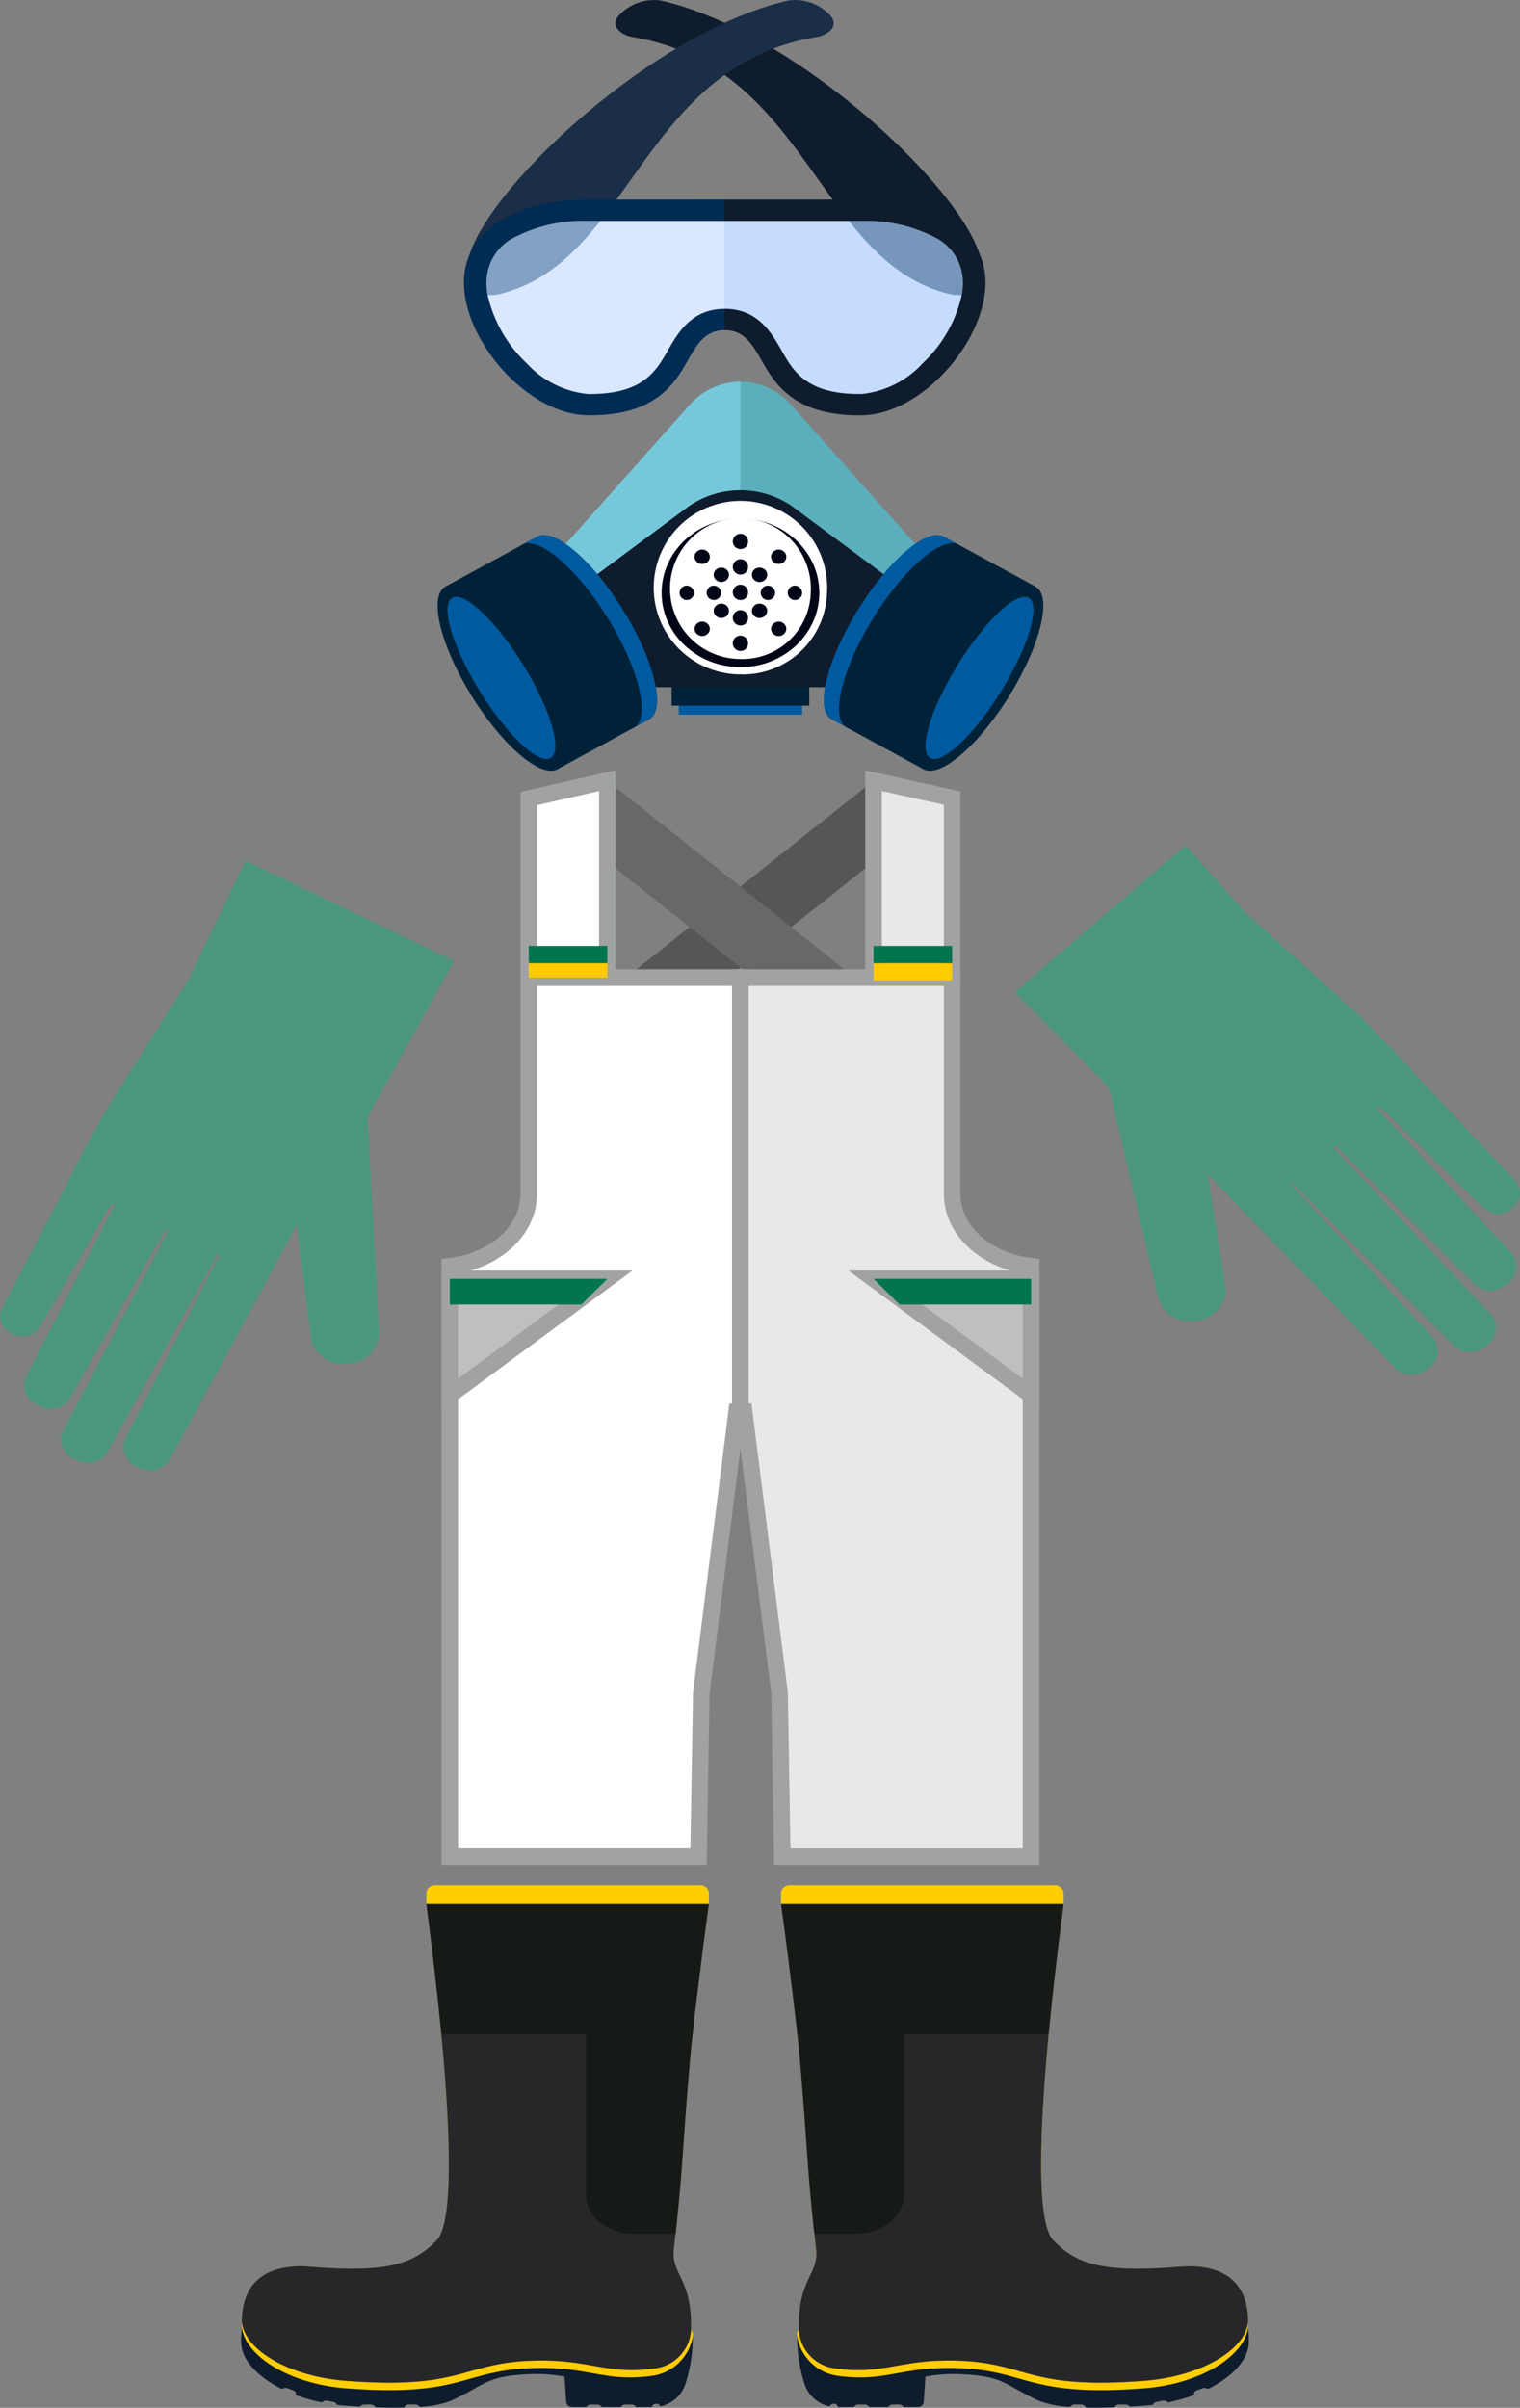 <svg xmlns="http://www.w3.org/2000/svg" width="91.661" height="145.143" viewBox="0 0 91.661 145.143">
  <rect x="0" y="0" width="91.661" height="145.143" fill="#808080" stroke="none"/>
  <g id="Grupo_3062" data-name="Grupo 3062" transform="translate(-1932.837 -7539.657)">
    <g id="Grupo_2961" data-name="Grupo 2961">
      <path id="Trazado_3398" data-name="Trazado 3398" d="M1955,7606.993l5.223-9.406-12.565-6.048-3.423,7.1-.14.257s-3.866,6.091-4.721,7.467c-.362.582-2.015,3.613-2.446,4.569h0l-3.962,7.572v0a1.147,1.147,0,0,0,.6,1.561,1.288,1.288,0,0,0,1.7-.456v0h0l4.3-7.407.182.088-5.381,10.432.007,0v0a1.265,1.265,0,0,0,.782,1.648,1.421,1.421,0,0,0,1.875-.369l0,0,5.777-10.241.171.082-6.376,12.144a1.267,1.267,0,0,0,.784,1.649,1.424,1.424,0,0,0,1.881-.367l6.687-11.993.111.053-5.694,11.11a1.269,1.269,0,0,0,.784,1.65,1.425,1.425,0,0,0,1.879-.368h0s7.258-13.356,7.693-14.233c0,0,.9,7.074.9,7.091a2.128,2.128,0,0,0,2.474,1.246,1.881,1.881,0,0,0,1.582-2.041h0Z" fill="#4a967e"/>
    </g>
    <g id="Grupo_2963" data-name="Grupo 2963">
      <g id="Grupo_2962" data-name="Grupo 2962">
        <path id="Trazado_3399" data-name="Trazado 3399" d="M1999.717,7605.211l-5.679-5.744,10.3-8.862,3.414,3.864.207.213s5.44,4.911,6.651,6.023c.512.471,2.959,2.982,3.643,3.8h0l5.948,6.314h0l0,0a1.129,1.129,0,0,1-.142,1.656,1.3,1.3,0,0,1-1.763-.016l0,0-6.231-6.07-.151.13,8.119,8.719-.006.005h0a1.242,1.242,0,0,1-.291,1.786,1.432,1.432,0,0,1-1.913.111v0l-8.449-8.436-.142.121,9.562,10.121a1.246,1.246,0,0,1-.294,1.788,1.434,1.434,0,0,1-1.915.114l-9.821-9.9-.092.08,8.614,9.293a1.245,1.245,0,0,1-.294,1.787,1.434,1.434,0,0,1-1.916.114h0s-10.752-11.069-11.418-11.806c0,0,1.119,7.045,1.12,7.062a2.048,2.048,0,0,1-2.035,1.819,1.956,1.956,0,0,1-2.1-1.573h0Z" fill="#4a967e"/>
      </g>
    </g>
    <g id="Grupo_2979" data-name="Grupo 2979">
      <g id="Grupo_2964" data-name="Grupo 2964">
        <path id="Trazado_3400" data-name="Trazado 3400" d="M1989.995,7588.041l-4.48-1.327-16.969,13.5,3.064,2.434Z" fill="#565656"/>
      </g>
      <g id="Grupo_2965" data-name="Grupo 2965">
        <path id="Trazado_3401" data-name="Trazado 3401" d="M1964.978,7588.041l4.483-1.327,17.371,13.823-3.063,2.435Z" fill="#686868"/>
      </g>
      <g id="Grupo_2966" data-name="Grupo 2966">
        <path id="Trazado_3402" data-name="Trazado 3402" d="M1969.461,7586.714l-4.739,1.078v10.794h4.739Z" fill="#fff" stroke="#a0a2a3" stroke-miterlimit="10" stroke-width="1"/>
      </g>
      <g id="Grupo_2967" data-name="Grupo 2967">
        <path id="Trazado_3403" data-name="Trazado 3403" d="M1990.254,7587.767l-4.738-1.053v12.043h4.738Z" fill="#e8e8e8" stroke="#a0a2a3" stroke-miterlimit="10" stroke-width="1"/>
      </g>
      <g id="Grupo_2970" data-name="Grupo 2970">
        <g id="Grupo_2968" data-name="Grupo 2968">
          <path id="Trazado_3404" data-name="Trazado 3404" d="M1964.722,7598.586v13.038c0,2.223-2.07,4.06-4.761,4.363v35.591h15l.167-9.871,2.134-16.946h.223v-26.175Z" fill="#fff" stroke="#a0a2a3" stroke-miterlimit="10" stroke-width="1"/>
        </g>
        <g id="Grupo_2969" data-name="Grupo 2969">
          <path id="Trazado_3405" data-name="Trazado 3405" d="M1990.254,7611.624v-13.038h-12.766v26.175h.224l2.134,16.946.166,9.871h15v-35.591C1992.325,7615.684,1990.254,7613.847,1990.254,7611.624Z" fill="#e8e8e8" stroke="#a0a2a3" stroke-miterlimit="10" stroke-width="1"/>
        </g>
      </g>
      <g id="Grupo_2971" data-name="Grupo 2971">
        <path id="Trazado_3406" data-name="Trazado 3406" d="M1959.961,7623.752v-7.007h9.5Z" fill="#bfbfbf" stroke="#a0a2a3" stroke-miterlimit="10" stroke-width="1"/>
      </g>
      <g id="Grupo_2972" data-name="Grupo 2972">
        <path id="Trazado_3407" data-name="Trazado 3407" d="M1995.016,7623.752v-7.007h-9.5Z" fill="#bfbfbf" stroke="#a0a2a3" stroke-miterlimit="10" stroke-width="1"/>
      </g>
      <g id="Grupo_2973" data-name="Grupo 2973">
        <path id="Trazado_3408" data-name="Trazado 3408" d="M1967.895,7618.293l1.566-1.548h-9.5v1.548Z" fill="#00754e"/>
      </g>
      <g id="Grupo_2974" data-name="Grupo 2974">
        <path id="Trazado_3409" data-name="Trazado 3409" d="M1995.016,7618.293v-1.548h-9.5l1.566,1.548Z" fill="#00754e"/>
      </g>
      <g id="Grupo_2975" data-name="Grupo 2975">
        <rect id="Rectángulo_2699" data-name="Rectángulo 2699" width="4.739" height="1.039" transform="translate(1964.722 7597.548)" fill="#ffca00"/>
      </g>
      <g id="Grupo_2976" data-name="Grupo 2976">
        <rect id="Rectángulo_2700" data-name="Rectángulo 2700" width="4.739" height="1.038" transform="translate(1964.722 7596.68)" fill="#00754e"/>
      </g>
      <g id="Grupo_2977" data-name="Grupo 2977">
        <rect id="Rectángulo_2701" data-name="Rectángulo 2701" width="4.738" height="1.039" transform="translate(1985.515 7597.718)" fill="#ffca00"/>
      </g>
      <g id="Grupo_2978" data-name="Grupo 2978">
        <rect id="Rectángulo_2702" data-name="Rectángulo 2702" width="4.738" height="1.038" transform="translate(1985.515 7596.68)" fill="#00754e"/>
      </g>
    </g>
    <g id="Grupo_2994" data-name="Grupo 2994">
      <g id="Grupo_2981" data-name="Grupo 2981">
        <g id="Grupo_2980" data-name="Grupo 2980">
          <path id="Trazado_3410" data-name="Trazado 3410" d="M1990.219,7557.41c-8.05-1.83-8.616-13.784-19.269-15.527-.654-.12-1.343-.654-.79-1.29h0a2.867,2.867,0,0,1,2.547-.9c8.051,1.83,18.17,11.279,19.269,15.526C1992.814,7557.272,1991.1,7557.58,1990.219,7557.41Z" fill="#0e1c2d"/>
        </g>
      </g>
      <g id="Grupo_2983" data-name="Grupo 2983">
        <g id="Grupo_2982" data-name="Grupo 2982">
          <path id="Trazado_3411" data-name="Trazado 3411" d="M1962.849,7557.41c8.051-1.83,8.616-13.784,19.269-15.527.655-.12,1.343-.654.79-1.29h0a2.867,2.867,0,0,0-2.547-.9c-8.05,1.83-18.17,11.279-19.27,15.526C1960.254,7557.272,1961.965,7557.58,1962.849,7557.41Z" fill="#1a2e47"/>
        </g>
      </g>
      <g id="Grupo_2986" data-name="Grupo 2986">
        <g id="Grupo_2984" data-name="Grupo 2984">
          <path id="Trazado_3412" data-name="Trazado 3412" d="M1968.277,7551.689c-3.665,0-7.381,1.452-7.462,4.9-.083,3.531,3.8,8.057,7.462,8.1,3.212.037,4.713-1.136,5.687-2.708.718-1.156,1.153-2.425,2.576-2.425v-7.87Z" fill="#002c54"/>
        </g>
        <g id="Grupo_2985" data-name="Grupo 2985">
          <path id="Trazado_3413" data-name="Trazado 3413" d="M1984.8,7551.689h-8.26v7.87c1.42,0,1.856,1.269,2.574,2.425.975,1.572,2.475,2.745,5.686,2.708,3.666-.042,7.546-4.568,7.463-8.1C1992.182,7553.141,1988.466,7551.689,1984.8,7551.689Z" fill="#0e1c2d"/>
        </g>
      </g>
      <g id="Grupo_2989" data-name="Grupo 2989">
        <g id="Grupo_2987" data-name="Grupo 2987">
          <path id="Trazado_3414" data-name="Trazado 3414" d="M1989.172,7553.946a9.065,9.065,0,0,0-4.372-.973h-8.26v5.3h0c2,0,2.826,1.453,3.431,2.515.108.191.212.372.319.547.668,1.075,1.66,2.072,4.363,2.072h.131a5.77,5.77,0,0,0,3.695-1.852,8.064,8.064,0,0,0,2.354-4.113,4.274,4.274,0,0,0,.067-.822A3.023,3.023,0,0,0,1989.172,7553.946Z" fill="#c6dcff"/>
        </g>
        <g id="Grupo_2988" data-name="Grupo 2988">
          <path id="Trazado_3415" data-name="Trazado 3415" d="M1968.277,7552.973a9.056,9.056,0,0,0-4.37.973,3.023,3.023,0,0,0-1.728,2.675,4.121,4.121,0,0,0,.066.823,8.073,8.073,0,0,0,2.354,4.112,5.768,5.768,0,0,0,3.695,1.852h.131c2.7,0,3.694-1,4.361-2.072.109-.175.212-.356.321-.547.606-1.062,1.434-2.515,3.433-2.515v-5.3Z" fill="#dae8ff"/>
        </g>
      </g>
      <g id="Grupo_2991" data-name="Grupo 2991" opacity="0.4">
        <g id="Grupo_2990" data-name="Grupo 2990">
          <path id="Trazado_3416" data-name="Trazado 3416" d="M1990.833,7557.443a2.432,2.432,0,0,1-.614-.033c-2.677-.609-4.526-2.337-6.193-4.437h.774a9.065,9.065,0,0,1,4.372.973,3.023,3.023,0,0,1,1.728,2.675A4.274,4.274,0,0,1,1990.833,7557.443Z" fill="#002c54"/>
        </g>
      </g>
      <g id="Grupo_2993" data-name="Grupo 2993" opacity="0.4">
        <g id="Grupo_2992" data-name="Grupo 2992">
          <path id="Trazado_3417" data-name="Trazado 3417" d="M1968.277,7552.973h.766c-1.668,2.1-3.517,3.828-6.194,4.437a2.492,2.492,0,0,1-.6.034,4.121,4.121,0,0,1-.066-.823,3.023,3.023,0,0,1,1.728-2.675A9.056,9.056,0,0,1,1968.277,7552.973Z" fill="#003868"/>
        </g>
      </g>
    </g>
    <g id="Grupo_3037" data-name="Grupo 3037">
      <g id="Grupo_2995" data-name="Grupo 2995">
        <rect id="Rectángulo_2703" data-name="Rectángulo 2703" width="7.442" height="2.811" transform="translate(1973.767 7579.925)" fill="#005aa0"/>
      </g>
      <g id="Grupo_2996" data-name="Grupo 2996">
        <rect id="Rectángulo_2704" data-name="Rectángulo 2704" width="8.298" height="2.811" transform="translate(1973.339 7579.383)" fill="#002239"/>
      </g>
      <g id="Grupo_2999" data-name="Grupo 2999">
        <g id="Grupo_2997" data-name="Grupo 2997">
          <path id="Trazado_3418" data-name="Trazado 3418" d="M1974.406,7564.088l-11.642,13.052c-1.7,1.9-.308,3.455,3.082,3.455h11.643v-17.933A4.117,4.117,0,0,0,1974.406,7564.088Z" fill="#75c8da"/>
        </g>
        <g id="Grupo_2998" data-name="Grupo 2998">
          <path id="Trazado_3419" data-name="Trazado 3419" d="M1992.212,7577.14l-11.643-13.052a4.114,4.114,0,0,0-3.08-1.426V7580.6h11.641C1992.521,7580.6,1993.907,7579.04,1992.212,7577.14Z" fill="#5baebc"/>
        </g>
      </g>
      <g id="Grupo_3000" data-name="Grupo 3000">
        <path id="Trazado_3420" data-name="Trazado 3420" d="M1965.846,7581.08c-3.39,0-4.777-1.029-3.082-2.287l11.642-8.641a5.5,5.5,0,0,1,6.163,0l11.643,8.641c1.695,1.258.309,2.287-3.082,2.287Z" fill="#0e1c2d"/>
      </g>
      <g id="Grupo_3015" data-name="Grupo 3015">
        <g id="Grupo_3007" data-name="Grupo 3007">
          <g id="Grupo_3001" data-name="Grupo 3001">
            <path id="Trazado_3421" data-name="Trazado 3421" d="M1982.99,7583.015c-1.019-.554-.335-3.469,1.53-6.51s4.2-5.057,5.22-4.5.334,3.469-1.529,6.51S1984.01,7583.57,1982.99,7583.015Z" fill="#002239"/>
          </g>
          <g id="Grupo_3002" data-name="Grupo 3002">
            <path id="Trazado_3422" data-name="Trazado 3422" d="M1982.99,7583.015l6.75-11.013,5.538,3.012-6.75,11.013Z" fill="#002239"/>
          </g>
          <g id="Grupo_3003" data-name="Grupo 3003">
            <path id="Trazado_3423" data-name="Trazado 3423" d="M1988.528,7586.027c-1.02-.555-.335-3.469,1.529-6.51s4.2-5.058,5.221-4.5.333,3.469-1.53,6.51S1989.547,7586.581,1988.528,7586.027Z" fill="#002239"/>
          </g>
          <g id="Grupo_3004" data-name="Grupo 3004">
            <path id="Trazado_3424" data-name="Trazado 3424" d="M1983.913,7583.517c-1.019-.555-.335-3.469,1.529-6.51s4.2-5.057,5.221-4.5.334,3.47-1.529,6.51S1984.932,7584.071,1983.913,7583.517Z" fill="#002239"/>
          </g>
          <g id="Grupo_3005" data-name="Grupo 3005">
            <path id="Trazado_3425" data-name="Trazado 3425" d="M1988.941,7585.352c-.742-.405-.019-2.9,1.617-5.563s3.563-4.5,4.306-4.1.02,2.894-1.616,5.563S1989.684,7585.755,1988.941,7585.352Z" fill="#005aa0"/>
          </g>
          <g id="Grupo_3006" data-name="Grupo 3006">
            <path id="Trazado_3426" data-name="Trazado 3426" d="M1985.439,7577c1.8-2.939,4.043-4.921,5.115-4.56l-.814-.443c-1.019-.554-3.357,1.462-5.22,4.5s-2.549,5.956-1.53,6.51l.814.444C1982.936,7582.764,1983.637,7579.944,1985.439,7577Z" fill="#005aa0"/>
          </g>
        </g>
        <g id="Grupo_3014" data-name="Grupo 3014">
          <g id="Grupo_3008" data-name="Grupo 3008">
            <path id="Trazado_3427" data-name="Trazado 3427" d="M1971.986,7583.015c1.02-.554.335-3.469-1.529-6.51s-4.2-5.057-5.22-4.5-.336,3.469,1.528,6.51S1970.967,7583.57,1971.986,7583.015Z" fill="#002239"/>
          </g>
          <g id="Grupo_3009" data-name="Grupo 3009">
            <path id="Trazado_3428" data-name="Trazado 3428" d="M1971.986,7583.015l-6.75-11.013-5.538,3.012,6.75,11.013Z" fill="#002239"/>
          </g>
          <g id="Grupo_3010" data-name="Grupo 3010">
            <path id="Trazado_3429" data-name="Trazado 3429" d="M1966.449,7586.027c1.02-.555.335-3.469-1.529-6.51s-4.2-5.058-5.222-4.5-.335,3.469,1.53,6.51S1965.429,7586.581,1966.449,7586.027Z" fill="#002239"/>
          </g>
          <g id="Grupo_3011" data-name="Grupo 3011">
            <path id="Trazado_3430" data-name="Trazado 3430" d="M1971.063,7583.517c1.019-.555.335-3.469-1.529-6.51s-4.2-5.057-5.221-4.5-.335,3.47,1.529,6.51S1970.044,7584.071,1971.063,7583.517Z" fill="#002239"/>
          </g>
          <g id="Grupo_3012" data-name="Grupo 3012">
            <path id="Trazado_3431" data-name="Trazado 3431" d="M1966.035,7585.352c.743-.405.019-2.9-1.616-5.563s-3.564-4.5-4.306-4.1-.02,2.894,1.615,5.563S1965.292,7585.755,1966.035,7585.352Z" fill="#005aa0"/>
          </g>
          <g id="Grupo_3013" data-name="Grupo 3013">
            <path id="Trazado_3432" data-name="Trazado 3432" d="M1969.537,7577c-1.8-2.939-4.043-4.921-5.116-4.56l.816-.443c1.019-.554,3.356,1.462,5.22,4.5s2.549,5.956,1.529,6.51l-.814.444C1972.04,7582.764,1971.338,7579.944,1969.537,7577Z" fill="#005aa0"/>
          </g>
        </g>
      </g>
      <g id="Grupo_3036" data-name="Grupo 3036">
        <g id="Grupo_3016" data-name="Grupo 3016">
          <path id="Trazado_3433" data-name="Trazado 3433" d="M1982.708,7575.391a5.229,5.229,0,1,0-5.219,4.918A5.074,5.074,0,0,0,1982.708,7575.391Z" fill="#fff"/>
        </g>
        <g id="Grupo_3017" data-name="Grupo 3017">
          <ellipse id="Elipse_160" data-name="Elipse 160" cx="4.755" cy="4.479" rx="4.755" ry="4.479" transform="translate(1972.734 7570.913)" fill="#010616"/>
        </g>
        <g id="Grupo_3018" data-name="Grupo 3018">
          <path id="Trazado_3434" data-name="Trazado 3434" d="M1981.727,7575.391a4.246,4.246,0,1,0-4.238,3.992A4.121,4.121,0,0,0,1981.727,7575.391Z" fill="#fff"/>
        </g>
        <g id="Grupo_3019" data-name="Grupo 3019">
          <path id="Trazado_3435" data-name="Trazado 3435" d="M1977.949,7575.391a.461.461,0,1,0-.46.434A.447.447,0,0,0,1977.949,7575.391Z" fill="#010616"/>
        </g>
        <g id="Grupo_3020" data-name="Grupo 3020">
          <path id="Trazado_3436" data-name="Trazado 3436" d="M1977.949,7573.856a.461.461,0,1,0-.46.434A.448.448,0,0,0,1977.949,7573.856Z" fill="#010616"/>
        </g>
        <g id="Grupo_3021" data-name="Grupo 3021">
          <path id="Trazado_3437" data-name="Trazado 3437" d="M1977.949,7572.32a.461.461,0,1,0-.46.434A.448.448,0,0,0,1977.949,7572.32Z" fill="#010616"/>
        </g>
        <g id="Grupo_3022" data-name="Grupo 3022">
          <path id="Trazado_3438" data-name="Trazado 3438" d="M1977.949,7578.463a.461.461,0,1,0-.46.434A.448.448,0,0,0,1977.949,7578.463Z" fill="#010616"/>
        </g>
        <g id="Grupo_3023" data-name="Grupo 3023">
          <path id="Trazado_3439" data-name="Trazado 3439" d="M1975.508,7572.913a.481.481,0,0,0-.651,0,.415.415,0,0,0,0,.613.479.479,0,0,0,.651,0A.417.417,0,0,0,1975.508,7572.913Z" fill="#010616"/>
        </g>
        <g id="Grupo_3024" data-name="Grupo 3024">
          <ellipse id="Elipse_161" data-name="Elipse 161" cx="0.46" cy="0.434" rx="0.46" ry="0.434" transform="translate(1979.334 7577.13)" fill="#010616"/>
        </g>
        <g id="Grupo_3025" data-name="Grupo 3025">
          <path id="Trazado_3440" data-name="Trazado 3440" d="M1974.228,7574.958a.434.434,0,1,0,.459.433A.447.447,0,0,0,1974.228,7574.958Z" fill="#010616"/>
        </g>
        <g id="Grupo_3026" data-name="Grupo 3026">
          <path id="Trazado_3441" data-name="Trazado 3441" d="M1980.749,7574.958a.434.434,0,1,0,.46.433A.447.447,0,0,0,1980.749,7574.958Z" fill="#010616"/>
        </g>
        <g id="Grupo_3027" data-name="Grupo 3027">
          <path id="Trazado_3442" data-name="Trazado 3442" d="M1974.857,7577.257a.416.416,0,0,0,0,.613.481.481,0,0,0,.651,0,.417.417,0,0,0,0-.613A.479.479,0,0,0,1974.857,7577.257Z" fill="#010616"/>
        </g>
        <g id="Grupo_3028" data-name="Grupo 3028">
          <path id="Trazado_3443" data-name="Trazado 3443" d="M1979.469,7572.913a.414.414,0,0,0,0,.613.478.478,0,0,0,.65,0,.415.415,0,0,0,0-.613A.48.48,0,0,0,1979.469,7572.913Z" fill="#010616"/>
        </g>
        <g id="Grupo_3029" data-name="Grupo 3029">
          <path id="Trazado_3444" data-name="Trazado 3444" d="M1977.949,7576.927a.461.461,0,1,0-.46.434A.447.447,0,0,0,1977.949,7576.927Z" fill="#010616"/>
        </g>
        <g id="Grupo_3030" data-name="Grupo 3030">
          <path id="Trazado_3445" data-name="Trazado 3445" d="M1976.661,7574a.483.483,0,0,0-.652,0,.417.417,0,0,0,0,.613.48.48,0,0,0,.652,0A.417.417,0,0,0,1976.661,7574Z" fill="#010616"/>
        </g>
        <g id="Grupo_3031" data-name="Grupo 3031">
          <path id="Trazado_3446" data-name="Trazado 3446" d="M1978.967,7576.171a.483.483,0,0,0-.652,0,.417.417,0,0,0,0,.613.483.483,0,0,0,.652,0A.417.417,0,0,0,1978.967,7576.171Z" fill="#010616"/>
        </g>
        <g id="Grupo_3032" data-name="Grupo 3032">
          <path id="Trazado_3447" data-name="Trazado 3447" d="M1975.858,7574.958a.434.434,0,1,0,.46.433A.447.447,0,0,0,1975.858,7574.958Z" fill="#010616"/>
        </g>
        <g id="Grupo_3033" data-name="Grupo 3033">
          <path id="Trazado_3448" data-name="Trazado 3448" d="M1979.118,7574.958a.434.434,0,1,0,.461.433A.447.447,0,0,0,1979.118,7574.958Z" fill="#010616"/>
        </g>
        <g id="Grupo_3034" data-name="Grupo 3034">
          <ellipse id="Elipse_162" data-name="Elipse 162" cx="0.461" cy="0.434" rx="0.461" ry="0.434" transform="translate(1975.874 7576.043)" fill="#010616"/>
        </g>
        <g id="Grupo_3035" data-name="Grupo 3035">
          <path id="Trazado_3449" data-name="Trazado 3449" d="M1978.315,7574a.417.417,0,0,0,0,.613.48.48,0,0,0,.652,0,.417.417,0,0,0,0-.613A.483.483,0,0,0,1978.315,7574Z" fill="#010616"/>
        </g>
      </g>
    </g>
    <g id="Grupo_3049" data-name="Grupo 3049">
      <g id="Grupo_3048" data-name="Grupo 3048">
        <g id="Grupo_3038" data-name="Grupo 3038">
          <path id="Trazado_3450" data-name="Trazado 3450" d="M1947.431,7679.971c.195,1.623,2.8,3.248,6.23,3.513,7,.541,7.009-1.008,11.157-1.16.735-.026,1.407-.068,2.012-.076l-.12-1.738c0-.166.965,0,1.173,0h4.282a.344.344,0,0,1,.376.3v.117h.029c.753,0,1.6-.646,1.925-.354.01-.21.019-.39.019-.4.167.013.075,1.275.017,1.585v0a9.129,9.129,0,0,1-.343,1.547,2.018,2.018,0,0,1-1.534,1.408.232.232,0,0,0-.242-.154h-.022a.216.216,0,0,0-.233.195h-.961a.311.311,0,0,0-.282-.151h-.362a.311.311,0,0,0-.283.151h-1.147a.315.315,0,0,0-.284-.151h-.362a.313.313,0,0,0-.283.151h-.834a.345.345,0,0,1-.376-.3l-.106-1.535a9.016,9.016,0,0,0-2.059-.147c-2.728.1-2.716.669-4.812,1.615a6.022,6.022,0,0,1-1.857.357.318.318,0,0,0-.278-.142h-.363a.3.3,0,0,0-.3.185c-.554.013-1.141.006-1.735-.015a.307.307,0,0,0-.291-.17h-.363a.326.326,0,0,0-.27.128c-.3-.017-.6-.037-.892-.06-.167-.012-.333-.028-.5-.049a.277.277,0,0,0-.223-.178l-.352-.068a.349.349,0,0,0-.327.1,10.251,10.251,0,0,1-1.577-.444.229.229,0,0,0-.164-.284l-.328-.123a.369.369,0,0,0-.344.046c-1.512-.749-2.45-1.8-2.464-2.817A5.282,5.282,0,0,1,1947.431,7679.971Z" fill="#0e1c2d"/>
        </g>
        <g id="Grupo_3039" data-name="Grupo 3039">
          <path id="Trazado_3451" data-name="Trazado 3451" d="M1947.47,7679.72c.2,1.621,2.8,3.189,6.229,3.454,7,.541,7.009-1.06,11.158-1.212,3.569-.131,4.528.893,7.528.453a2.487,2.487,0,0,0,2.117-2.2c0-.022,0-.043,0-.066.176.015.113.4.057.6a2.892,2.892,0,0,1-2.294,2.108c-3,.44-3.84-.577-7.409-.446-4.149.151-4.157,1.754-11.158,1.213-3.6-.278-6.252-2.107-6.275-3.816C1947.422,7679.734,1947.422,7679.72,1947.47,7679.72Z" fill="#ffcd00"/>
        </g>
        <g id="Grupo_3041" data-name="Grupo 3041">
          <g id="Grupo_3040" data-name="Grupo 3040">
            <path id="Trazado_3452" data-name="Trazado 3452" d="M1947.424,7679.446c.1-2.638,2.01-3.323,4.157-3.146,4.491.368,6.165-.106,7.592-1.6,1.6-1.674.187-14.124-.625-20.27h17.035c-.4,2.9-.93,7-1.154,9.6-.189,2.185-.337,4.276-.46,6.036-.172,2.431-.479,5.029-.493,5.151-.181,1.616,1.124,2.257,1.026,5a2.487,2.487,0,0,1-2.117,2.2c-3,.44-3.959-.584-7.528-.453-4.149.152-4.157,1.753-11.158,1.212C1950.1,7682.9,1947.362,7681.153,1947.424,7679.446Z" fill="#ffb800"/>
          </g>
        </g>
        <g id="Grupo_3043" data-name="Grupo 3043">
          <g id="Grupo_3042" data-name="Grupo 3042">
            <path id="Trazado_3453" data-name="Trazado 3453" d="M1953.7,7683.174c7,.541,7.009-1.061,11.158-1.212,3.569-.131,4.528.893,7.528.453a2.486,2.486,0,0,0,2.116-2.2c.118-3.234-1.206-3.38-1.025-5,.005-.042.045-.384.1-.913.108-.994.278-2.651.39-4.238.123-1.76.27-3.851.46-6.036.145-1.681.418-3.981.7-6.18.155-1.211.314-2.392.454-3.422h-17.035c.812,6.146,2.227,18.594.624,20.27-1.426,1.491-3.1,1.965-7.591,1.6-2.147-.177-4.061.508-4.158,3.146C1947.362,7681.153,1950.1,7682.9,1953.7,7683.174Z" fill="#272729"/>
          </g>
        </g>
        <g id="Grupo_3045" data-name="Grupo 3045">
          <g id="Grupo_3044" data-name="Grupo 3044">
            <path id="Trazado_3454" data-name="Trazado 3454" d="M1959.449,7662.271c-.274-2.894-.623-5.736-.9-7.838h17.035c-.315,2.306-.717,5.369-.981,7.838Z" fill="#161a17"/>
          </g>
        </g>
        <g id="Grupo_3046" data-name="Grupo 3046">
          <path id="Trazado_3455" data-name="Trazado 3455" d="M1958.548,7654.426v-.677a.52.52,0,0,1,.569-.45h15.9a.519.519,0,0,1,.569.45v.677Z" fill="#ffcd00"/>
        </g>
        <g id="Grupo_3047" data-name="Grupo 3047">
          <path id="Trazado_3456" data-name="Trazado 3456" d="M1968.17,7660.184v11.8c0,1.287,1.315,2.329,2.937,2.329h2.472c.108-.994.278-2.651.39-4.238.123-1.76.27-3.851.46-6.036.145-1.681.418-3.981.7-6.18h-4.022C1969.485,7657.855,1968.17,7658.9,1968.17,7660.184Z" fill="#161a17"/>
        </g>
      </g>
    </g>
    <g id="Grupo_3061" data-name="Grupo 3061">
      <g id="Grupo_3060" data-name="Grupo 3060">
        <g id="Grupo_3050" data-name="Grupo 3050">
          <path id="Trazado_3457" data-name="Trazado 3457" d="M2008.091,7679.971c-.195,1.623-2.8,3.248-6.23,3.513-7,.541-7.009-1.008-11.157-1.16-.735-.026-1.407-.068-2.012-.076l.12-1.738c0-.166-.965,0-1.173,0h-4.282a.344.344,0,0,0-.376.3v.117h-.029c-.753,0-1.6-.646-1.925-.354-.01-.21-.019-.39-.019-.4-.167.013-.075,1.275-.017,1.585v0a9.129,9.129,0,0,0,.343,1.547,2.019,2.019,0,0,0,1.535,1.408.231.231,0,0,1,.241-.154h.022a.216.216,0,0,1,.233.195h.961a.311.311,0,0,1,.282-.151h.362a.312.312,0,0,1,.283.151h1.147a.315.315,0,0,1,.284-.151h.362a.311.311,0,0,1,.283.151h.834a.344.344,0,0,0,.376-.3l.106-1.535a9.016,9.016,0,0,1,2.059-.147c2.728.1,2.716.669,4.812,1.615a6.023,6.023,0,0,0,1.857.357.317.317,0,0,1,.278-.142h.363a.3.3,0,0,1,.3.185c.554.013,1.141.006,1.735-.015a.306.306,0,0,1,.291-.17h.363a.326.326,0,0,1,.27.128c.3-.017.6-.037.892-.06.168-.012.333-.028.5-.049a.277.277,0,0,1,.223-.178l.352-.068a.348.348,0,0,1,.327.1,10.257,10.257,0,0,0,1.577-.444.228.228,0,0,1,.164-.284l.328-.123a.369.369,0,0,1,.344.046c1.512-.749,2.45-1.8,2.464-2.817A5.084,5.084,0,0,0,2008.091,7679.971Z" fill="#0e1c2d"/>
        </g>
        <g id="Grupo_3051" data-name="Grupo 3051">
          <path id="Trazado_3458" data-name="Trazado 3458" d="M2008.052,7679.72c-.195,1.621-2.8,3.189-6.229,3.454-7,.541-7.009-1.06-11.158-1.212-3.569-.131-4.528.893-7.528.453a2.487,2.487,0,0,1-2.117-2.2c0-.022,0-.043,0-.066-.176.015-.113.4-.057.6a2.892,2.892,0,0,0,2.294,2.108c3,.44,3.84-.577,7.409-.446,4.149.151,4.157,1.754,11.158,1.213,3.6-.278,6.252-2.107,6.275-3.816C2008.1,7679.734,2008.1,7679.72,2008.052,7679.72Z" fill="#ffcd00"/>
        </g>
        <g id="Grupo_3053" data-name="Grupo 3053">
          <g id="Grupo_3052" data-name="Grupo 3052">
            <path id="Trazado_3459" data-name="Trazado 3459" d="M2008.1,7679.446c-.1-2.638-2.01-3.323-4.157-3.146-4.491.368-6.165-.106-7.592-1.6-1.6-1.674-.187-14.124.625-20.27h-17.035c.4,2.9.93,7,1.155,9.6.188,2.185.336,4.276.459,6.036.172,2.431.479,5.029.493,5.151.181,1.616-1.124,2.257-1.026,5a2.487,2.487,0,0,0,2.117,2.2c3,.44,3.959-.584,7.528-.453,4.149.152,4.157,1.753,11.158,1.212C2005.426,7682.9,2008.16,7681.153,2008.1,7679.446Z" fill="#ffb800"/>
          </g>
        </g>
        <g id="Grupo_3055" data-name="Grupo 3055">
          <g id="Grupo_3054" data-name="Grupo 3054">
            <path id="Trazado_3460" data-name="Trazado 3460" d="M2001.823,7683.174c-7,.541-7.009-1.061-11.158-1.212-3.569-.131-4.528.893-7.528.453a2.486,2.486,0,0,1-2.116-2.2c-.118-3.234,1.206-3.38,1.025-5-.005-.042-.045-.384-.1-.913-.108-.994-.278-2.651-.39-4.238-.123-1.76-.27-3.851-.459-6.036-.145-1.681-.419-3.981-.7-6.18-.155-1.211-.314-2.392-.454-3.422h17.035c-.812,6.146-2.227,18.594-.624,20.27,1.426,1.491,3.1,1.965,7.591,1.6,2.147-.177,4.061.508,4.158,3.146C2008.16,7681.153,2005.426,7682.9,2001.823,7683.174Z" fill="#272729"/>
          </g>
        </g>
        <g id="Grupo_3057" data-name="Grupo 3057">
          <g id="Grupo_3056" data-name="Grupo 3056">
            <path id="Trazado_3461" data-name="Trazado 3461" d="M1996.073,7662.271c.274-2.894.623-5.736.9-7.838h-17.035c.315,2.306.717,5.369.981,7.838Z" fill="#161a17"/>
          </g>
        </g>
        <g id="Grupo_3058" data-name="Grupo 3058">
          <path id="Trazado_3462" data-name="Trazado 3462" d="M1996.974,7654.426v-.677a.52.52,0,0,0-.569-.45h-15.9a.519.519,0,0,0-.569.45v.677Z" fill="#ffcd00"/>
        </g>
        <g id="Grupo_3059" data-name="Grupo 3059">
          <path id="Trazado_3463" data-name="Trazado 3463" d="M1987.352,7660.184v11.8c0,1.287-1.315,2.329-2.937,2.329h-2.472c-.108-.994-.278-2.651-.39-4.238-.123-1.76-.27-3.851-.459-6.036-.145-1.681-.419-3.981-.7-6.18h4.022C1986.037,7657.855,1987.352,7658.9,1987.352,7660.184Z" fill="#161a17"/>
        </g>
      </g>
    </g>
  </g>
</svg>
